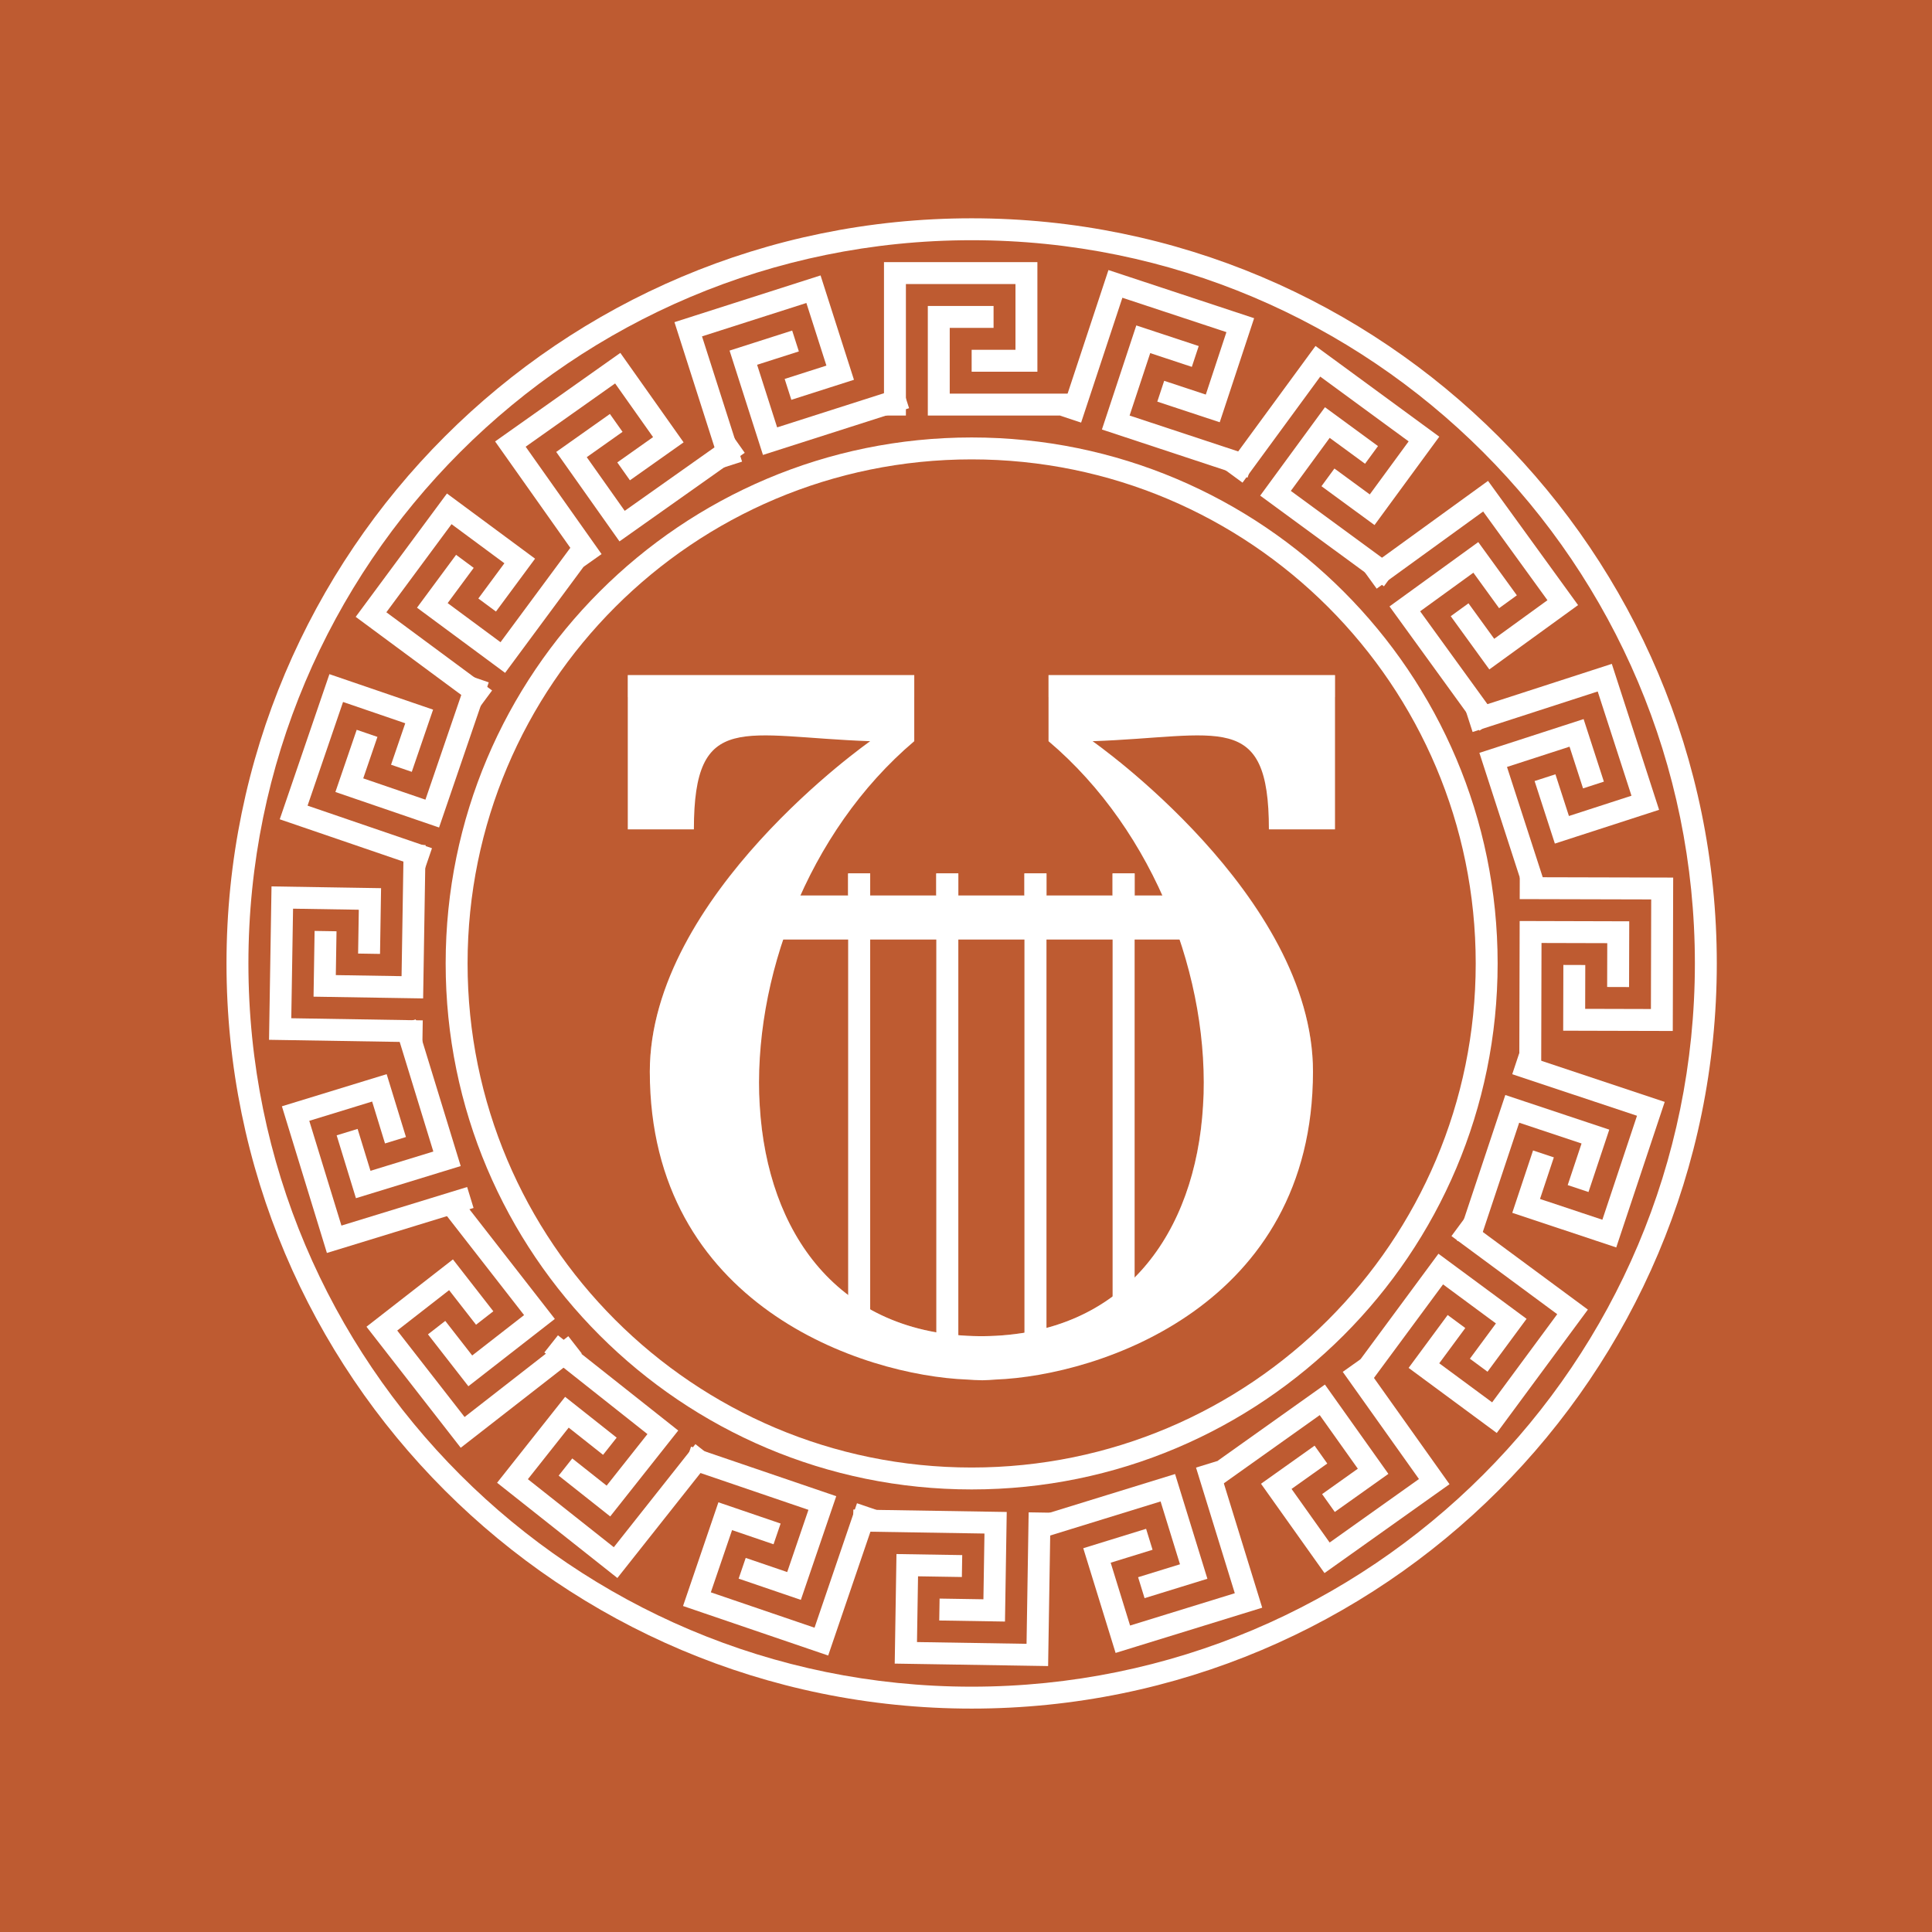 <?xml version="1.0" encoding="UTF-8" standalone="no"?>
<!-- Created with Inkscape (http://www.inkscape.org/) -->

<svg
   xmlns:dc="http://purl.org/dc/elements/1.1/"
   xmlns:cc="http://creativecommons.org/ns#"
   xmlns:rdf="http://www.w3.org/1999/02/22-rdf-syntax-ns#"
   xmlns:svg="http://www.w3.org/2000/svg"
   xmlns="http://www.w3.org/2000/svg"
   xmlns:xlink="http://www.w3.org/1999/xlink"
   xmlns:sodipodi="http://sodipodi.sourceforge.net/DTD/sodipodi-0.dtd"
   xmlns:inkscape="http://www.inkscape.org/namespaces/inkscape"
   version="1.0"
   width="96"
   height="96"
   id="svg2408"
   inkscape:version="0.48.4 r9939"
   sodipodi:docname="playonlinux.svg">
  <sodipodi:namedview
     pagecolor="#ffffff"
     bordercolor="#666666"
     borderopacity="1"
     objecttolerance="10"
     gridtolerance="10"
     guidetolerance="10"
     inkscape:pageopacity="0"
     inkscape:pageshadow="2"
     inkscape:window-width="640"
     inkscape:window-height="480"
     id="namedview115"
     showgrid="false"
     inkscape:zoom="3.4766083"
     inkscape:cx="-9.3567966"
     inkscape:cy="21.617916"
     inkscape:window-x="675"
     inkscape:window-y="132"
     inkscape:window-maximized="0"
     inkscape:current-layer="svg2408" />
  <defs
     id="defs2410">
    <linearGradient
       id="linearGradient3780">
      <stop
         id="stop3782"
         style="stop-color:#ffffff;stop-opacity:1"
         offset="0" />
      <stop
         id="stop3784"
         style="stop-color:#ffffff;stop-opacity:0"
         offset="1" />
    </linearGradient>
    <linearGradient
       id="linearGradient3770">
      <stop
         id="stop3772"
         style="stop-color:#ff8080;stop-opacity:1"
         offset="0" />
      <stop
         id="stop3774"
         style="stop-color:#aa0000;stop-opacity:1"
         offset="1" />
    </linearGradient>
    <linearGradient
       id="linearGradient3758">
      <stop
         id="stop3760"
         style="stop-color:#fff6d5;stop-opacity:1"
         offset="0" />
      <stop
         id="stop3762"
         style="stop-color:#f1b31e;stop-opacity:1"
         offset="1" />
    </linearGradient>
    <linearGradient
       id="linearGradient3695">
      <stop
         id="stop3697"
         style="stop-color:#ffffff;stop-opacity:1"
         offset="0" />
      <stop
         id="stop3699"
         style="stop-color:#bebebe;stop-opacity:1"
         offset="1" />
    </linearGradient>
    <linearGradient
       id="linearGradient3663">
      <stop
         id="stop3665"
         style="stop-color:#ffffff;stop-opacity:1"
         offset="0" />
      <stop
         id="stop3667"
         style="stop-color:#b9b9b9;stop-opacity:1"
         offset="1" />
    </linearGradient>
    <linearGradient
       id="linearGradient3703">
      <stop
         id="stop3705"
         style="stop-color:#ffffff;stop-opacity:1"
         offset="0" />
      <stop
         id="stop3711"
         style="stop-color:#ffffff;stop-opacity:0.471"
         offset="0.6" />
      <stop
         id="stop3707"
         style="stop-color:#ffffff;stop-opacity:0"
         offset="1" />
    </linearGradient>
    <linearGradient
       id="linearGradient3684">
      <stop
         id="stop3686"
         style="stop-color:#5c88bc;stop-opacity:1"
         offset="0" />
      <stop
         id="stop3690"
         style="stop-color:#5c88bc;stop-opacity:1"
         offset="0.788" />
      <stop
         id="stop3688"
         style="stop-color:#416da4;stop-opacity:1"
         offset="1" />
    </linearGradient>
    <linearGradient
       id="linearGradient3664">
      <stop
         id="stop3666"
         style="stop-color:#f8e076;stop-opacity:1"
         offset="0" />
      <stop
         id="stop3680"
         style="stop-color:#f8e076;stop-opacity:1"
         offset="0.799" />
      <stop
         id="stop3668"
         style="stop-color:#f3db44;stop-opacity:1"
         offset="1" />
    </linearGradient>
    <linearGradient
       id="linearGradient3654">
      <stop
         id="stop3656"
         style="stop-color:#75c624;stop-opacity:1"
         offset="0" />
      <stop
         id="stop3662"
         style="stop-color:#75c624;stop-opacity:1"
         offset="0.783" />
      <stop
         id="stop3658"
         style="stop-color:#60a914;stop-opacity:1"
         offset="1" />
    </linearGradient>
    <linearGradient
       id="linearGradient3644">
      <stop
         id="stop3646"
         style="stop-color:#ef2929;stop-opacity:1"
         offset="0" />
      <stop
         id="stop3652"
         style="stop-color:#ef2929;stop-opacity:1"
         offset="0.801" />
      <stop
         id="stop3648"
         style="stop-color:#df1616;stop-opacity:1"
         offset="1" />
    </linearGradient>
    <linearGradient
       x1="45.448"
       y1="92.54"
       x2="45.448"
       y2="7.017"
       id="ButtonShadow"
       gradientUnits="userSpaceOnUse"
       gradientTransform="scale(1.006,0.994)">
      <stop
         id="stop3750"
         style="stop-color:#000000;stop-opacity:1"
         offset="0" />
      <stop
         id="stop3752"
         style="stop-color:#000000;stop-opacity:0.588"
         offset="1" />
    </linearGradient>
    <linearGradient
       id="linearGradient3737">
      <stop
         id="stop3739"
         style="stop-color:#ffffff;stop-opacity:1"
         offset="0" />
      <stop
         id="stop3741"
         style="stop-color:#ffffff;stop-opacity:0"
         offset="1" />
    </linearGradient>
    <filter
       color-interpolation-filters="sRGB"
       id="filter3174">
      <feGaussianBlur
         id="feGaussianBlur3176"
         stdDeviation="1.71" />
    </filter>
    <linearGradient
       x1="36.357"
       y1="6"
       x2="36.357"
       y2="63.893"
       id="linearGradient3188"
       xlink:href="#linearGradient3737"
       gradientUnits="userSpaceOnUse" />
    <filter
       x="-0.192"
       y="-0.192"
       width="1.384"
       height="1.384"
       color-interpolation-filters="sRGB"
       id="filter3794">
      <feGaussianBlur
         id="feGaussianBlur3796"
         stdDeviation="5.28" />
    </filter>
    <linearGradient
       x1="48"
       y1="20.221"
       x2="48"
       y2="138.661"
       id="linearGradient3613"
       xlink:href="#linearGradient3737"
       gradientUnits="userSpaceOnUse" />
    <radialGradient
       cx="48"
       cy="90.172"
       r="42"
       fx="48"
       fy="90.172"
       id="radialGradient3619"
       xlink:href="#linearGradient3737"
       gradientUnits="userSpaceOnUse"
       gradientTransform="matrix(1.157,0,0,0.996,-7.551,0.197)" />
    <clipPath
       id="clipPath3613">
      <rect
         width="84"
         height="84"
         rx="6"
         ry="6"
         x="6"
         y="6"
         id="rect3615"
         style="fill:#ffffff;fill-opacity:1;fill-rule:nonzero;stroke:none" />
    </clipPath>
    <radialGradient
       cx="48"
       cy="48"
       r="21"
       fx="48"
       fy="48"
       id="radialGradient3650"
       xlink:href="#linearGradient3644"
       gradientUnits="userSpaceOnUse"
       gradientTransform="matrix(7.3015877e-8,-1.917,2,7.6190475e-8,-48,140)" />
    <radialGradient
       cx="48"
       cy="67.25"
       r="40.25"
       fx="48"
       fy="67.25"
       id="radialGradient3660"
       xlink:href="#linearGradient3654"
       gradientUnits="userSpaceOnUse"
       gradientTransform="matrix(1,0,0,1.043,0,-22.174)" />
    <radialGradient
       cx="48"
       cy="48"
       r="21"
       fx="48"
       fy="48"
       id="radialGradient3670"
       xlink:href="#linearGradient3664"
       gradientUnits="userSpaceOnUse"
       gradientTransform="matrix(2,0,0,1.917,-48,-44)" />
    <radialGradient
       cx="37.646"
       cy="48"
       r="42"
       fx="37.646"
       fy="48"
       id="radialGradient3682"
       xlink:href="#linearGradient3684"
       gradientUnits="userSpaceOnUse"
       gradientTransform="matrix(0,1,-1,0,96,10)" />
    <radialGradient
       cx="48"
       cy="48"
       r="42"
       fx="48"
       fy="48"
       id="radialGradient3694"
       xlink:href="#linearGradient3684"
       gradientUnits="userSpaceOnUse"
       gradientTransform="matrix(0,1,-1,0,96,110)" />
    <radialGradient
       cx="48"
       cy="48"
       r="52.679"
       fx="48"
       fy="48"
       id="radialGradient3709"
       xlink:href="#linearGradient3703"
       gradientUnits="userSpaceOnUse"
       gradientTransform="matrix(0.709,0.709,-0.7,0.7,47.586,-19.608)" />
    <radialGradient
       cx="48"
       cy="48"
       r="52.679"
       fx="48"
       fy="48"
       id="radialGradient3661"
       xlink:href="#linearGradient3703"
       gradientUnits="userSpaceOnUse"
       gradientTransform="matrix(-0.709,0.709,-0.7,-0.7,115.608,47.586)" />
    <filter
       color-interpolation-filters="sRGB"
       id="filter3684">
      <feGaussianBlur
         id="feGaussianBlur3686"
         stdDeviation="1.495" />
    </filter>
    <radialGradient
       cx="47.985"
       cy="48.018"
       r="37.376"
       fx="47.985"
       fy="48.018"
       id="radialGradient3714"
       xlink:href="#linearGradient3663"
       gradientUnits="userSpaceOnUse"
       gradientTransform="translate(-1.518,4.9872854e-7)" />
    <linearGradient
       x1="15"
       y1="48"
       x2="81"
       y2="48"
       id="linearGradient3716"
       xlink:href="#linearGradient3695"
       gradientUnits="userSpaceOnUse"
       gradientTransform="matrix(0,1,-1,0,186,0)" />
    <linearGradient
       x1="23.25"
       y1="77.172"
       x2="72.75"
       y2="77.172"
       id="linearGradient3764"
       xlink:href="#linearGradient3770"
       gradientUnits="userSpaceOnUse"
       gradientTransform="matrix(0,-1,-1,0,96,96)" />
    <linearGradient
       x1="23.25"
       y1="77.172"
       x2="72.75"
       y2="77.172"
       id="linearGradient3768"
       xlink:href="#linearGradient3758"
       gradientUnits="userSpaceOnUse"
       gradientTransform="matrix(0,-1,1,0,0,96)" />
    <linearGradient
       x1="9.091"
       y1="48.018"
       x2="83.843"
       y2="48.018"
       id="linearGradient3786"
       xlink:href="#linearGradient3780"
       gradientUnits="userSpaceOnUse" />
    <radialGradient
       cx="25.873"
       cy="48.018"
       r="37.376"
       fx="25.873"
       fy="48.018"
       id="radialGradient3788"
       xlink:href="#linearGradient3663"
       gradientUnits="userSpaceOnUse"
       gradientTransform="matrix(1,0,0,1.195,0,-9.37)" />
    <linearGradient
       x1="45.448"
       y1="92.54"
       x2="45.448"
       y2="7.017"
       id="ButtonShadow-0"
       gradientUnits="userSpaceOnUse"
       gradientTransform="matrix(1.006,0,0,0.994,100,0)">
      <stop
         id="stop3750-8"
         style="stop-color:#000000;stop-opacity:1"
         offset="0" />
      <stop
         id="stop3752-5"
         style="stop-color:#000000;stop-opacity:0.588"
         offset="1" />
    </linearGradient>
    <linearGradient
       x1="32.251"
       y1="6.132"
       x2="32.251"
       y2="90.239"
       id="linearGradient3780-7"
       xlink:href="#ButtonShadow-0"
       gradientUnits="userSpaceOnUse"
       gradientTransform="matrix(1.024,0,0,1.012,-1.143,-98.071)" />
    <linearGradient
       x1="32.251"
       y1="6.132"
       x2="32.251"
       y2="90.239"
       id="linearGradient3772"
       xlink:href="#ButtonShadow-0"
       gradientUnits="userSpaceOnUse"
       gradientTransform="matrix(1.024,0,0,1.012,-1.143,-98.071)" />
    <linearGradient
       x1="32.251"
       y1="6.132"
       x2="32.251"
       y2="90.239"
       id="linearGradient3725"
       xlink:href="#ButtonShadow-0"
       gradientUnits="userSpaceOnUse"
       gradientTransform="matrix(1.024,0,0,1.012,-1.143,-98.071)" />
    <linearGradient
       x1="32.251"
       y1="6.132"
       x2="32.251"
       y2="90.239"
       id="linearGradient3721"
       xlink:href="#ButtonShadow-0"
       gradientUnits="userSpaceOnUse"
       gradientTransform="translate(0,-97)" />
    <linearGradient
       x1="32.251"
       y1="6.132"
       x2="32.251"
       y2="90.239"
       id="linearGradient3071"
       xlink:href="#ButtonShadow-0"
       gradientUnits="userSpaceOnUse"
       gradientTransform="matrix(1.024,0,0,1.012,-1.143,-98.071)" />
    <radialGradient
       r="7.346"
       fy="15.124"
       fx="32.261"
       cy="15.124"
       cx="32.261"
       gradientTransform="matrix(1.7074105e-6,7.405,-6.534,1.7074105e-6,130.822,-222.9)"
       gradientUnits="userSpaceOnUse"
       id="radialGradient3149"
       xlink:href="#linearGradient4178"
       inkscape:collect="always" />
    <radialGradient
       r="11.93"
       fy="12.012"
       fx="32.423"
       cy="12.012"
       cx="32.423"
       gradientTransform="matrix(9.7566314e-7,4.56,-4.023,7.3174736e-7,80.327,-131.845)"
       gradientUnits="userSpaceOnUse"
       id="radialGradient3146"
       xlink:href="#linearGradient4170"
       inkscape:collect="always" />
    <radialGradient
       r="12.223"
       fy="13.299"
       fx="32.434"
       cy="13.299"
       cx="32.434"
       gradientTransform="matrix(9.7566314e-7,4.451,-3.927,8.9435788e-7,84.226,-128.352)"
       gradientUnits="userSpaceOnUse"
       id="radialGradient3143"
       xlink:href="#linearGradient4194-8"
       inkscape:collect="always" />
    <radialGradient
       r="8.229"
       fy="18.551"
       fx="32.292"
       cy="18.551"
       cx="32.292"
       gradientTransform="matrix(1.1382737e-6,6.611,-5.833,8.9435788e-7,140.206,-197.474)"
       gradientUnits="userSpaceOnUse"
       id="radialGradient3140"
       xlink:href="#linearGradient4186"
       inkscape:collect="always" />
    <linearGradient
       id="linearGradient4194-8">
      <stop
         style="stop-color:#ddcd33;stop-opacity:1;"
         offset="0"
         id="stop4196" />
      <stop
         style="stop-color:#a1b53a;stop-opacity:0.578;"
         offset="1"
         id="stop4198" />
    </linearGradient>
    <radialGradient
       inkscape:collect="always"
       xlink:href="#linearGradient4194-8"
       id="radialGradient4200"
       cx="32.434"
       cy="13.299"
       fx="32.434"
       fy="13.299"
       r="12.223"
       gradientTransform="matrix(-2.737,2.737,-2.415,-2.415,162.959,-38.724)"
       gradientUnits="userSpaceOnUse" />
    <linearGradient
       id="linearGradient4170">
      <stop
         style="stop-color:#78bf45;stop-opacity:1;"
         offset="0"
         id="stop4172" />
      <stop
         style="stop-color:#98aa46;stop-opacity:0.575;"
         offset="1"
         id="stop4174" />
    </linearGradient>
    <radialGradient
       inkscape:collect="always"
       xlink:href="#linearGradient4170"
       id="radialGradient4176"
       cx="32.423"
       cy="12.012"
       fx="32.423"
       fy="12.012"
       r="11.93"
       gradientTransform="matrix(-2.804,2.804,-2.474,-2.474,162.708,-43.27)"
       gradientUnits="userSpaceOnUse" />
    <linearGradient
       id="linearGradient4186">
      <stop
         style="stop-color:#4ab7dc;stop-opacity:1;"
         offset="0"
         id="stop4188" />
      <stop
         style="stop-color:#4c7abe;stop-opacity:0.688;"
         offset="1"
         id="stop4190-9" />
    </linearGradient>
    <radialGradient
       inkscape:collect="always"
       xlink:href="#linearGradient4186"
       id="radialGradient4192"
       cx="32.292"
       cy="18.551"
       fx="32.292"
       fy="18.551"
       r="8.229"
       gradientTransform="matrix(-4.065,4.065,-3.587,-3.587,239.892,-46.806)"
       gradientUnits="userSpaceOnUse" />
    <linearGradient
       id="linearGradient4178">
      <stop
         style="stop-color:#c67a48;stop-opacity:1;"
         offset="0"
         id="stop4180" />
      <stop
         style="stop-color:#c2405c;stop-opacity:0.679;"
         offset="1"
         id="stop4182" />
    </linearGradient>
    <radialGradient
       inkscape:collect="always"
       xlink:href="#linearGradient4178"
       id="radialGradient4184"
       cx="32.261"
       cy="15.124"
       fx="32.261"
       fy="15.124"
       r="7.346"
       gradientTransform="matrix(-4.554,4.554,-4.018,-4.018,249.757,-68.213)"
       gradientUnits="userSpaceOnUse" />
    <linearGradient
       id="linearGradient5602">
      <stop
         id="stop5604"
         style="stop-color:#4576bf;stop-opacity:1;"
         offset="0" />
      <stop
         id="stop5606"
         style="stop-color:#38567a;stop-opacity:1;"
         offset="1" />
    </linearGradient>
    <linearGradient
       gradientUnits="userSpaceOnUse"
       xlink:href="#linearGradient4052"
       id="linearGradient4176"
       y2="67"
       x2="48"
       y1="31.772"
       x1="48" />
    <linearGradient
       spreadMethod="reflect"
       gradientUnits="userSpaceOnUse"
       xlink:href="#linearGradient4052"
       id="linearGradient4168"
       y2="43"
       x2="58"
       y1="43"
       x1="48" />
    <linearGradient
       gradientUnits="userSpaceOnUse"
       xlink:href="#linearGradient4142"
       id="linearGradient4148"
       y2="64.022"
       x2="48"
       y1="41"
       x1="48" />
    <linearGradient
       spreadMethod="reflect"
       gradientTransform="matrix(1,0,0,-1,0,96)"
       gradientUnits="userSpaceOnUse"
       xlink:href="#linearGradient4052"
       id="linearGradient4122"
       y2="15.5"
       x2="90"
       y1="15.5"
       x1="47.997" />
    <linearGradient
       spreadMethod="reflect"
       gradientUnits="userSpaceOnUse"
       xlink:href="#linearGradient4052"
       id="linearGradient4076"
       y2="25.5"
       x2="90"
       y1="25.5"
       x1="47.973" />
    <linearGradient
       spreadMethod="reflect"
       gradientUnits="userSpaceOnUse"
       xlink:href="#linearGradient4052"
       id="linearGradient4074"
       y2="70.5"
       x2="90"
       y1="70.5"
       x1="47.973" />
    <linearGradient
       spreadMethod="reflect"
       gradientUnits="userSpaceOnUse"
       xlink:href="#linearGradient4052"
       id="linearGradient4058"
       y2="15.5"
       x2="90"
       y1="15.5"
       x1="47.997" />
    <linearGradient
       gradientTransform="translate(0,-100)"
       gradientUnits="userSpaceOnUse"
       xlink:href="#linearGradient3700-1-8"
       id="linearGradient4050"
       y2="5.988"
       x2="48"
       y1="90"
       x1="48" />
    <linearGradient
       id="linearGradient3700-1-8">
      <stop
         offset="0"
         style="stop-color:#502d16;stop-opacity:1"
         id="stop3702-3-5" />
      <stop
         offset="1"
         style="stop-color:#ad5b31;stop-opacity:1;"
         id="stop3704-3-1" />
    </linearGradient>
    <linearGradient
       gradientTransform="matrix(1,0,0,0.719,0,13.5)"
       gradientUnits="userSpaceOnUse"
       xlink:href="#linearGradient3677-7"
       id="linearGradient3792"
       y2="15.502"
       x2="32"
       y1="80"
       x1="32" />
    <linearGradient
       id="linearGradient3677-7">
      <stop
         offset="0"
         style="stop-color:#000000;stop-opacity:1"
         id="stop3679-0" />
      <stop
         offset="1"
         style="stop-color:#311e12;stop-opacity:1"
         id="stop3681-3" />
    </linearGradient>
    <linearGradient
       gradientUnits="userSpaceOnUse"
       xlink:href="#linearGradient3677"
       id="linearGradient3683"
       y2="48"
       x2="80"
       y1="48"
       x1="16" />
    <linearGradient
       gradientTransform="matrix(1.024,0,0,1.012,-1.143,-98.071)"
       gradientUnits="userSpaceOnUse"
       xlink:href="#ButtonShadow-0-1"
       id="linearGradient3026"
       y2="90.239"
       x2="32.251"
       y1="6.132"
       x1="32.251" />
    <linearGradient
       gradientTransform="translate(0,-97)"
       gradientUnits="userSpaceOnUse"
       xlink:href="#ButtonShadow-0-1"
       id="linearGradient3721-5"
       y2="90.239"
       x2="32.251"
       y1="6.132"
       x1="32.251" />
    <linearGradient
       gradientTransform="matrix(1.024,0,0,1.012,-1.143,-98.071)"
       gradientUnits="userSpaceOnUse"
       xlink:href="#ButtonShadow-0-1"
       id="linearGradient3725-8"
       y2="90.239"
       x2="32.251"
       y1="6.132"
       x1="32.251" />
    <linearGradient
       gradientTransform="matrix(1.024,0,0,1.012,-1.143,-98.071)"
       gradientUnits="userSpaceOnUse"
       xlink:href="#ButtonShadow-0-1"
       id="linearGradient3772-1"
       y2="90.239"
       x2="32.251"
       y1="6.132"
       x1="32.251" />
    <linearGradient
       gradientTransform="matrix(1.024,0,0,1.012,-1.143,-98.071)"
       gradientUnits="userSpaceOnUse"
       xlink:href="#ButtonShadow-0-1"
       id="linearGradient3780-71"
       y2="90.239"
       x2="32.251"
       y1="6.132"
       x1="32.251" />
    <linearGradient
       gradientTransform="matrix(1.006,0,0,0.994,100,0)"
       gradientUnits="userSpaceOnUse"
       id="ButtonShadow-0-1"
       y2="7.017"
       x2="45.448"
       y1="92.54"
       x1="45.448">
      <stop
         offset="0"
         style="stop-color:#000000;stop-opacity:1"
         id="stop3750-8-6" />
      <stop
         offset="1"
         style="stop-color:#000000;stop-opacity:0.588"
         id="stop3752-5-0" />
    </linearGradient>
    <linearGradient
       gradientUnits="userSpaceOnUse"
       xlink:href="#linearGradient3700"
       id="linearGradient3617"
       y2="5.988"
       x2="48"
       y1="90"
       x1="48" />
    <clipPath
       id="clipPath3613-0">
      <rect
         style="fill:#ffffff;fill-opacity:1;fill-rule:nonzero;stroke:none"
         id="rect3615-9"
         y="6"
         x="6"
         ry="6"
         rx="6"
         height="84"
         width="84" />
    </clipPath>
    <radialGradient
       gradientTransform="matrix(1.157,0,0,0.996,-7.551,0.197)"
       gradientUnits="userSpaceOnUse"
       xlink:href="#linearGradient3737-5"
       id="radialGradient3619-9"
       fy="90.172"
       fx="48"
       r="42"
       cy="90.172"
       cx="48" />
    <filter
       id="filter3794-5"
       color-interpolation-filters="sRGB"
       height="1.384"
       width="1.384"
       y="-0.192"
       x="-0.192">
      <feGaussianBlur
         stdDeviation="5.28"
         id="feGaussianBlur3796-2" />
    </filter>
    <linearGradient
       gradientUnits="userSpaceOnUse"
       xlink:href="#linearGradient3737-5"
       id="linearGradient3188-0"
       y2="63.893"
       x2="36.357"
       y1="6"
       x1="36.357" />
    <filter
       id="filter3174-4"
       color-interpolation-filters="sRGB">
      <feGaussianBlur
         stdDeviation="1.71"
         id="feGaussianBlur3176-2" />
    </filter>
    <linearGradient
       id="linearGradient3700">
      <stop
         offset="0"
         style="stop-color:#502d16;stop-opacity:1"
         id="stop3702" />
      <stop
         offset="1"
         style="stop-color:#8a512c;stop-opacity:1"
         id="stop3704" />
    </linearGradient>
    <linearGradient
       id="linearGradient3737-5">
      <stop
         offset="0"
         style="stop-color:#ffffff;stop-opacity:1"
         id="stop3739-8" />
      <stop
         offset="1"
         style="stop-color:#ffffff;stop-opacity:0"
         id="stop3741-2" />
    </linearGradient>
    <linearGradient
       gradientTransform="scale(1.006,0.994)"
       gradientUnits="userSpaceOnUse"
       id="ButtonShadow-7"
       y2="7.017"
       x2="45.448"
       y1="92.54"
       x1="45.448">
      <stop
         offset="0"
         style="stop-color:#000000;stop-opacity:1"
         id="stop3750-2" />
      <stop
         offset="1"
         style="stop-color:#000000;stop-opacity:0.588"
         id="stop3752-52" />
    </linearGradient>
    <linearGradient
       id="linearGradient3677">
      <stop
         offset="0"
         style="stop-color:#190e07;stop-opacity:1"
         id="stop3679" />
      <stop
         offset="1"
         style="stop-color:#311e12;stop-opacity:1"
         id="stop3681" />
    </linearGradient>
    <linearGradient
       id="linearGradient4052">
      <stop
         offset="0"
         style="stop-color:#f4a615;stop-opacity:1"
         id="stop4054" />
      <stop
         offset="1"
         style="stop-color:#f47d15;stop-opacity:1"
         id="stop4056" />
    </linearGradient>
    <linearGradient
       id="linearGradient4142">
      <stop
         offset="0"
         style="stop-color:#f4a615;stop-opacity:1"
         id="stop4144" />
      <stop
         offset="1"
         style="stop-color:#f4a615;stop-opacity:0"
         id="stop4146" />
    </linearGradient>
    <linearGradient
       inkscape:collect="always"
       xlink:href="#linearGradient3700-1-8"
       id="linearGradient4283"
       gradientUnits="userSpaceOnUse"
       gradientTransform="translate(-199.442,23.959)"
       x1="48"
       y1="90"
       x2="48"
       y2="5.988" />
    <linearGradient
       inkscape:collect="always"
       xlink:href="#linearGradient3677"
       id="linearGradient4309"
       gradientUnits="userSpaceOnUse"
       x1="16"
       y1="48"
       x2="80"
       y2="48"
       gradientTransform="matrix(0,-1.125,1.125,0,-15.632,233.725)" />
  </defs>
  <g
     id="layer2"
     style="display:none">
    <rect
       width="86"
       height="85"
       rx="6"
       ry="6"
       x="5"
       y="7"
       id="rect3745"
       style="opacity:0.9;fill:url(#ButtonShadow);fill-opacity:1;fill-rule:nonzero;stroke:none;filter:url(#filter3174)" />
  </g>
  <g
     transform="translate(-182.365,21.777)"
     inkscape:export-ydpi="90"
     inkscape:export-xdpi="90"
     inkscape:export-filename="folder.png"
     id="g3043" />
  <g
     style="fill:#ffffff"
     inkscape:label="#g3701"
     transform="matrix(1.039,0,0,1.039,1032.982,1900.507)"
     id="scalable" />
  <g
     inkscape:transform-center-y="-10.413743"
     id="g3005"
     transform="translate(-181.74,21.695)" />
  <rect
     style="fill:#be5b31;fill-opacity:1;stroke:none"
     id="rect3985"
     width="96"
     height="96"
     x="0"
     y="0" />
  <g
     id="layer2-2"
     style="display:none"
     transform="translate(-211.645,121.518)">
    <rect
       width="86"
       height="85"
       rx="6"
       ry="6"
       x="5"
       y="7"
       id="rect3745-2"
       style="opacity:0.9;fill:url(#ButtonShadow-7);fill-opacity:1;fill-rule:nonzero;stroke:none;filter:url(#filter3174-4)" />
  </g>
  <g
     id="g4320"
     style="fill:#ffffff"
     transform="matrix(1.089,0,0,1.089,115.191,-139.39)">
    <path
       d="m -61.442,137.959 c -18.778,0 -34,15.222 -34,34 0,18.778 15.222,34 34,34 18.778,0 34,-15.222 34,-34 0,-18.778 -15.222,-34 -34,-34 z m 0,1 c 18.225,0 33,14.775 33,33 0,18.225 -14.775,33 -33,33 -18.225,0 -33,-14.775 -33,-33 0,-18.225 14.775,-33 33,-33 z"
       inkscape:connector-curvature="0"
       id="path3685"
       style="color:#000000;fill:#ffffff;fill-opacity:1;fill-rule:nonzero;stroke:none;stroke-width:1;marker:none;visibility:visible;display:inline;overflow:visible;enable-background:accumulate" />
    <path
       d="m -65.442,139.959 0,1 0,6 1,0 0,-6 5,0 0,3 -2,0 0,1 3,0 0,-1 0,-4 -1,0 -5,0 -1,0 z m 2,2 0,1 0,3 0,1 7,0 0,-1 -6,0 0,-3 2,0 0,-1 -3,0 z"
       inkscape:connector-curvature="0"
       id="rect3697"
       style="color:#000000;fill:#ffffff;fill-opacity:1;fill-rule:nonzero;stroke:none;stroke-width:1;marker:none;visibility:visible;display:inline;overflow:visible;enable-background:accumulate" />
    <path
       d="m -55.2,140.32 -0.314,0.95 -1.883,5.697 0.95,0.314 1.883,-5.697 4.747,1.569 -0.941,2.849 -1.899,-0.628 -0.314,0.95 2.849,0.941 0.314,-0.95 1.255,-3.798 -0.95,-0.314 -4.747,-1.569 -0.95,-0.314 z m 1.271,2.527 -0.314,0.95 -0.941,2.849 -0.314,0.95 6.646,2.196 0.314,-0.95 -5.697,-1.883 0.941,-2.849 1.899,0.628 0.314,-0.95 -2.849,-0.941 z"
       inkscape:connector-curvature="0"
       id="path3714"
       style="color:#000000;fill:#ffffff;fill-opacity:1;fill-rule:nonzero;stroke:none;stroke-width:1;marker:none;visibility:visible;display:inline;overflow:visible;enable-background:accumulate" />
    <path
       d="m -45.752,143.784 -0.591,0.807 -3.547,4.839 0.807,0.591 3.547,-4.839 4.033,2.956 -1.773,2.42 -1.613,-1.182 -0.591,0.807 2.42,1.773 0.591,-0.807 2.365,-3.226 -0.807,-0.591 -4.033,-2.956 -0.807,-0.591 z m 0.431,2.795 -0.591,0.807 -1.773,2.42 -0.591,0.807 5.646,4.138 0.591,-0.807 -4.839,-3.547 1.773,-2.42 1.613,1.182 0.591,-0.807 -2.42,-1.773 z"
       inkscape:connector-curvature="0"
       id="path3716"
       style="color:#000000;fill:#ffffff;fill-opacity:1;fill-rule:nonzero;stroke:none;stroke-width:1;marker:none;visibility:visible;display:inline;overflow:visible;enable-background:accumulate" />
    <path
       d="m -37.88,149.94 -0.81,0.587 -4.858,3.521 0.587,0.81 4.858,-3.521 2.934,4.048 -2.429,1.761 -1.174,-1.619 -0.81,0.587 1.761,2.429 0.81,-0.587 3.239,-2.348 -0.587,-0.81 -2.934,-4.048 -0.587,-0.81 z m -0.446,2.793 -0.81,0.587 -2.429,1.761 -0.81,0.587 4.108,5.668 0.81,-0.587 -3.521,-4.858 2.429,-1.761 1.174,1.619 0.81,-0.587 -1.761,-2.429 z"
       inkscape:connector-curvature="0"
       id="path3718"
       style="color:#000000;fill:#ffffff;fill-opacity:1;fill-rule:nonzero;stroke:none;stroke-width:1;marker:none;visibility:visible;display:inline;overflow:visible;enable-background:accumulate" />
    <path
       d="m -32.233,158.29 -0.951,0.308 -5.708,1.849 0.308,0.951 5.708,-1.849 1.541,4.757 -2.854,0.925 -0.616,-1.903 -0.951,0.308 0.925,2.854 0.951,-0.308 3.805,-1.233 -0.308,-0.951 -1.541,-4.757 -0.308,-0.951 z m -1.286,2.519 -0.951,0.308 -2.854,0.925 -0.951,0.308 2.158,6.659 0.951,-0.308 -1.849,-5.708 2.854,-0.925 0.616,1.903 0.951,-0.308 -0.925,-2.854 z"
       inkscape:connector-curvature="0"
       id="path3720"
       style="color:#000000;fill:#ffffff;fill-opacity:1;fill-rule:nonzero;stroke:none;stroke-width:1;marker:none;visibility:visible;display:inline;overflow:visible;enable-background:accumulate" />
    <path
       d="m -29.432,168.041 -1,-0.003 -6,-0.015 -0.003,1 6,0.015 -0.013,5 -3,-0.008 0.005,-2 -1,-0.003 -0.008,3 1,0.003 4,0.01 0.003,-1 0.013,-5 0.003,-1 z m -2.005,1.995 -1,-0.003 -3,-0.008 -1,-0.003 -0.018,7 1,0.003 0.015,-6 3,0.008 -0.005,2 1,0.003 0.008,-3 z"
       inkscape:connector-curvature="0"
       id="path3722"
       style="color:#000000;fill:#ffffff;fill-opacity:1;fill-rule:nonzero;stroke:none;stroke-width:1;marker:none;visibility:visible;display:inline;overflow:visible;enable-background:accumulate" />
    <path
       d="m -29.818,178.276 -0.949,-0.316 -5.693,-1.896 -0.316,0.949 5.693,1.896 -1.58,4.744 -2.846,-0.948 0.632,-1.898 -0.949,-0.316 -0.948,2.846 0.949,0.316 3.795,1.264 0.316,-0.949 1.58,-4.744 0.316,-0.949 z m -2.53,1.266 -0.949,-0.316 -2.846,-0.948 -0.949,-0.316 -2.212,6.641 0.949,0.316 1.896,-5.693 2.846,0.948 -0.632,1.898 0.949,0.316 0.948,-2.846 z"
       inkscape:connector-curvature="0"
       id="path3724"
       style="color:#000000;fill:#ffffff;fill-opacity:1;fill-rule:nonzero;stroke:none;stroke-width:1;marker:none;visibility:visible;display:inline;overflow:visible;enable-background:accumulate" />
    <path
       d="m -33.325,187.753 -0.804,-0.594 -4.826,-3.565 -0.594,0.804 4.826,3.565 -2.97,4.022 -2.413,-1.782 1.188,-1.609 -0.804,-0.594 -1.782,2.413 0.804,0.594 3.218,2.376 0.594,-0.804 2.97,-4.022 0.594,-0.804 z m -2.797,0.421 -0.804,-0.594 -2.413,-1.782 -0.804,-0.594 -4.159,5.631 0.804,0.594 3.565,-4.826 2.413,1.782 -1.188,1.609 0.804,0.594 1.782,-2.413 z"
       inkscape:connector-curvature="0"
       id="path3726"
       style="color:#000000;fill:#ffffff;fill-opacity:1;fill-rule:nonzero;stroke:none;stroke-width:1;marker:none;visibility:visible;display:inline;overflow:visible;enable-background:accumulate" />
    <path
       d="m -39.638,195.72 -0.579,-0.815 -3.477,-4.89 -0.815,0.579 3.477,4.89 -4.075,2.897 -1.738,-2.445 1.63,-1.159 -0.579,-0.815 -2.445,1.738 0.579,0.815 2.318,3.26 0.815,-0.579 4.075,-2.897 0.815,-0.579 z m -2.789,-0.471 -0.579,-0.815 -1.738,-2.445 -0.579,-0.815 -5.705,4.056 0.579,0.815 4.89,-3.477 1.738,2.445 -1.63,1.159 0.579,0.815 2.445,-1.738 z"
       inkscape:connector-curvature="0"
       id="path3728"
       style="color:#000000;fill:#ffffff;fill-opacity:1;fill-rule:nonzero;stroke:none;stroke-width:1;marker:none;visibility:visible;display:inline;overflow:visible;enable-background:accumulate" />
    <path
       d="m -48.184,201.356 -0.295,-0.956 -1.769,-5.733 -0.956,0.295 1.769,5.733 -4.778,1.474 -0.885,-2.867 1.911,-0.59 -0.295,-0.956 -2.867,0.885 0.295,0.956 1.18,3.822 0.956,-0.295 4.778,-1.474 0.956,-0.295 z m -2.501,-1.321 -0.295,-0.956 -0.885,-2.867 -0.295,-0.956 -6.689,2.064 0.295,0.956 5.733,-1.769 0.885,2.867 -1.911,0.59 0.295,0.956 2.867,-0.885 z"
       inkscape:connector-curvature="0"
       id="path3730"
       style="color:#000000;fill:#ffffff;fill-opacity:1;fill-rule:nonzero;stroke:none;stroke-width:1;marker:none;visibility:visible;display:inline;overflow:visible;enable-background:accumulate" />
    <path
       d="m -57.953,204.019 0.016,-1 0.096,-5.999 -1,-0.016 -0.096,5.999 -4.999,-0.08 0.048,-3 2,0.032 0.016,-1 -3,-0.048 -0.016,1 -0.064,3.999 1,0.016 4.999,0.08 1,0.016 z m -1.968,-2.032 0.016,-1 0.048,-3 0.016,-1 -6.999,-0.112 -0.016,1 5.999,0.096 -0.048,3 -2,-0.032 -0.016,1 3,0.048 z"
       inkscape:connector-curvature="0"
       id="path3732"
       style="color:#000000;fill:#ffffff;fill-opacity:1;fill-rule:nonzero;stroke:none;stroke-width:1;marker:none;visibility:visible;display:inline;overflow:visible;enable-background:accumulate" />
    <path
       d="m -67.988,203.537 0.323,-0.946 1.937,-5.679 -0.946,-0.323 -1.937,5.679 -4.732,-1.614 0.969,-2.839 1.893,0.646 0.323,-0.946 -2.839,-0.969 -0.323,0.946 -1.291,3.786 0.946,0.323 4.732,1.614 0.946,0.323 z m -1.247,-2.539 0.323,-0.946 0.969,-2.839 0.323,-0.946 -6.625,-2.26 -0.323,0.946 5.679,1.937 -0.969,2.839 -1.893,-0.646 -0.323,0.946 2.839,0.969 z"
       inkscape:connector-curvature="0"
       id="path3734"
       style="color:#000000;fill:#ffffff;fill-opacity:1;fill-rule:nonzero;stroke:none;stroke-width:1;marker:none;visibility:visible;display:inline;overflow:visible;enable-background:accumulate" />
    <path
       d="m -84.754,194.057 0.789,-0.614 4.733,-3.687 -0.614,-0.789 -4.733,3.687 -3.073,-3.945 2.367,-1.843 1.229,1.578 0.789,-0.614 -1.843,-2.367 -0.789,0.614 -3.156,2.458 0.614,0.789 3.073,3.945 0.614,0.789 z m 0.349,-2.807 0.789,-0.614 2.367,-1.843 0.789,-0.614 -4.302,-5.522 -0.789,0.614 3.687,4.733 -2.367,1.843 -1.229,-1.578 -0.789,0.614 1.843,2.367 z"
       inkscape:connector-curvature="0"
       id="path3736"
       style="color:#000000;fill:#ffffff;fill-opacity:1;fill-rule:nonzero;stroke:none;stroke-width:1;marker:none;visibility:visible;display:inline;overflow:visible;enable-background:accumulate" />
    <path
       d="m -77.607,200 0.621,-0.784 3.724,-4.704 -0.784,-0.621 -3.724,4.704 -3.92,-3.104 1.862,-2.352 1.568,1.241 0.621,-0.784 -2.352,-1.862 -0.621,0.784 -2.483,3.136 0.784,0.621 3.92,3.104 0.784,0.621 z m -0.327,-2.809 0.621,-0.784 1.862,-2.352 0.621,-0.784 -5.488,-4.345 -0.621,0.784 4.704,3.724 -1.862,2.352 -1.568,-1.241 -0.621,0.784 2.352,1.862 z"
       inkscape:connector-curvature="0"
       id="path3738"
       style="color:#000000;fill:#ffffff;fill-opacity:1;fill-rule:nonzero;stroke:none;stroke-width:1;marker:none;visibility:visible;display:inline;overflow:visible;enable-background:accumulate" />
    <path
       d="m -90.861,185.169 0.956,-0.293 5.736,-1.76 -0.293,-0.956 -5.736,1.76 -1.467,-4.78 2.868,-0.88 0.587,1.912 0.956,-0.293 -0.88,-2.868 -0.956,0.293 -3.824,1.173 0.293,0.956 1.467,4.78 0.293,0.956 z m 1.325,-2.499 0.956,-0.293 2.868,-0.88 0.956,-0.293 -2.053,-6.692 -0.956,0.293 1.76,5.736 -2.868,0.88 -0.587,-1.912 -0.956,0.293 0.88,2.868 z"
       inkscape:connector-curvature="0"
       id="path3740"
       style="color:#000000;fill:#ffffff;fill-opacity:1;fill-rule:nonzero;stroke:none;stroke-width:1;marker:none;visibility:visible;display:inline;overflow:visible;enable-background:accumulate" />
    <path
       d="m -93.502,175.443 1,0.016 5.999,0.097 0.016,-1 -5.999,-0.097 0.081,-4.999 3,0.048 -0.032,2 1,0.016 0.048,-3 -1,-0.016 -3.999,-0.064 -0.016,1 -0.081,4.999 -0.016,1 z m 2.032,-1.968 1,0.016 3,0.048 1,0.016 0.113,-6.999 -1,-0.016 -0.097,5.999 -3,-0.048 0.032,-2 -1,-0.016 -0.048,3 z"
       inkscape:connector-curvature="0"
       id="path3742"
       style="color:#000000;fill:#ffffff;fill-opacity:1;fill-rule:nonzero;stroke:none;stroke-width:1;marker:none;visibility:visible;display:inline;overflow:visible;enable-background:accumulate" />
    <path
       d="m -93.013,165.381 0.946,0.324 5.677,1.943 0.324,-0.946 -5.677,-1.943 1.619,-4.731 2.838,0.972 -0.648,1.892 0.946,0.324 0.972,-2.838 -0.946,-0.324 -3.784,-1.295 -0.324,0.946 -1.619,4.731 -0.324,0.946 z m 2.54,-1.245 0.946,0.324 2.838,0.972 0.946,0.324 2.267,-6.623 -0.946,-0.324 -1.943,5.677 -2.838,-0.972 0.648,-1.892 -0.946,-0.324 -0.972,2.838 z"
       inkscape:connector-curvature="0"
       id="path3744"
       style="color:#000000;fill:#ffffff;fill-opacity:1;fill-rule:nonzero;stroke:none;stroke-width:1;marker:none;visibility:visible;display:inline;overflow:visible;enable-background:accumulate" />
    <path
       d="m -89.547,156.144 0.804,0.595 4.824,3.568 0.595,-0.804 -4.824,-3.568 2.974,-4.02 2.412,1.784 -1.189,1.608 0.804,0.595 1.784,-2.412 -0.804,-0.595 -3.216,-2.379 -0.595,0.804 -2.974,4.02 -0.595,0.804 z m 2.797,-0.418 0.804,0.595 2.412,1.784 0.804,0.595 4.163,-5.628 -0.804,-0.595 -3.568,4.824 -2.412,-1.784 1.189,-1.608 -0.804,-0.595 -1.784,2.412 z"
       inkscape:connector-curvature="0"
       id="path3746"
       style="color:#000000;fill:#ffffff;fill-opacity:1;fill-rule:nonzero;stroke:none;stroke-width:1;marker:none;visibility:visible;display:inline;overflow:visible;enable-background:accumulate" />
    <path
       d="m -83.185,148.142 0.577,0.816 3.464,4.899 0.816,-0.577 -3.464,-4.899 4.082,-2.887 1.732,2.449 -1.633,1.155 0.577,0.816 2.449,-1.732 -0.577,-0.816 -2.31,-3.266 -0.816,0.577 -4.082,2.887 -0.816,0.577 z m 2.788,0.478 0.577,0.816 1.732,2.449 0.577,0.816 5.715,-4.042 -0.577,-0.816 -4.899,3.464 -1.732,-2.449 1.633,-1.155 -0.577,-0.816 -2.449,1.732 z"
       inkscape:connector-curvature="0"
       id="path3748"
       style="color:#000000;fill:#ffffff;fill-opacity:1;fill-rule:nonzero;stroke:none;stroke-width:1;marker:none;visibility:visible;display:inline;overflow:visible;enable-background:accumulate" />
    <path
       d="m -75.002,142.699 0.305,0.952 1.828,5.715 0.952,-0.305 -1.828,-5.715 4.762,-1.523 0.914,2.857 -1.905,0.609 0.305,0.952 2.857,-0.914 -0.305,-0.952 -1.219,-3.81 -0.952,0.305 -4.762,1.523 -0.952,0.305 z m 2.514,1.296 0.305,0.952 0.914,2.857 0.305,0.952 6.667,-2.133 -0.305,-0.952 -5.715,1.828 -0.914,-2.857 1.905,-0.609 -0.305,-0.952 -2.857,0.914 z"
       inkscape:connector-curvature="0"
       id="path3750"
       style="color:#000000;fill:#ffffff;fill-opacity:1;fill-rule:nonzero;stroke:none;stroke-width:1;marker:none;visibility:visible;display:inline;overflow:visible;enable-background:accumulate" />
    <path
       d="m -61.442,147.959 c -13.255,0 -24,10.745 -24,24 0,13.255 10.745,24 24,24 13.255,0 24,-10.745 24,-24 0,-13.255 -10.745,-24 -24,-24 z m 0,1 c 12.703,0 23,10.297 23,23 0,12.703 -10.297,23 -23,23 -12.703,0 -23,-10.297 -23,-23 0,-12.703 10.297,-23 23,-23 z"
       inkscape:connector-curvature="0"
       id="path3752"
       style="color:#000000;fill:#ffffff;fill-opacity:1;fill-rule:nonzero;stroke:none;stroke-width:1;marker:none;visibility:visible;display:inline;overflow:visible;enable-background:accumulate" />
  </g>
  <g
     id="g4344"
     transform="matrix(0.887,0,0,0.887,4.901,9.027)">
    <path
       d="m 41.988,38.752 0,25.924 1.234,0 0,-25.924 -1.234,0 z m 4.938,0 0,25.924 1.234,0 0,-25.924 -1.234,0 z m 4.938,0 0,25.924 1.234,0 0,-25.924 -1.234,0 z m 4.938,0 0,25.924 1.234,0 0,-25.924 -1.234,0 z"
       inkscape:connector-curvature="0"
       id="rect4135"
       style="color:#000000;fill:#ffffff;fill-opacity:1;fill-rule:nonzero;stroke:none;stroke-width:1;marker:none;visibility:visible;display:inline;overflow:visible;enable-background:accumulate" />
    <rect
       width="24.69"
       height="2.469"
       x="37.05"
       y="39.987"
       id="rect4131"
       style="color:#000000;fill:#ffffff;fill-opacity:1;fill-rule:nonzero;stroke:none;stroke-width:1;marker:none;visibility:visible;display:inline;overflow:visible;enable-background:accumulate" />
    <path
       d="m 29.643,27.642 0,8.641 3.703,0 c 0,-6.731 2.778,-5.183 9.876,-4.938 0,0 -12.345,8.641 -12.345,18.517 0,13.077 11.938,17.022 17.784,17.244 0.254,0.022 0.527,0.033 0.849,0.039 0.269,-0.006 0.514,-0.019 0.733,-0.039 5.846,-0.222 17.784,-4.168 17.784,-17.244 0,-9.876 -12.345,-18.517 -12.345,-18.517 7.098,-0.245 9.876,-1.793 9.876,4.938 l 3.703,0 0,-8.641 -16.048,0 0,3.703 c 11.993,10.157 12.328,33.226 -3.703,33.331 -0.033,-0.003 -0.086,2.22e-4 -0.116,0 C 33.363,64.572 33.698,41.503 45.691,31.345 l 0,-3.703 -16.048,0 z"
       inkscape:connector-curvature="0"
       id="path4126"
       style="fill:#ffffff;fill-opacity:1;stroke:none" />
    <path
       d="m 29.643,27.642 0,1.234 16.048,0 0,-1.234 -16.048,0 z m 23.571,0 0,1.234 16.048,0 0,-1.234 -16.048,0 z M 41.718,32.503 c -3.247,2.621 -10.84,9.573 -10.84,17.36 0,0.237 0.031,0.463 0.039,0.694 0.434,-9.649 12.306,-17.977 12.306,-17.977 -0.541,-0.019 -1.013,-0.048 -1.505,-0.077 z m 15.47,0 c -0.491,0.029 -0.964,0.059 -1.505,0.077 0,0 11.872,8.328 12.306,17.977 0.007,-0.231 0.039,-0.457 0.039,-0.694 0,-7.786 -7.593,-14.738 -10.84,-17.36 z M 37.011,51.059 c -0.231,7.901 3.638,14.795 12.383,14.852 0.03,2.22e-4 0.083,-0.003 0.116,0 8.745,-0.057 12.615,-6.951 12.383,-14.852 -0.19,7.372 -4.096,13.564 -12.383,13.618 -0.033,-0.003 -0.086,2.22e-4 -0.116,0 -8.288,-0.054 -12.193,-6.246 -12.383,-13.618 z"
       inkscape:connector-curvature="0"
       id="path4178"
       style="opacity:0.3;fill:#ffffff;fill-opacity:1;stroke:none" />
    <rect
       width="1.234"
       height="1.234"
       x="41.988"
       y="38.752"
       id="rect4187"
       style="color:#000000;fill:#ffffff;fill-opacity:1;fill-rule:nonzero;stroke:none;stroke-width:1;marker:none;visibility:visible;display:inline;overflow:visible;enable-background:accumulate" />
    <rect
       width="1.234"
       height="1.234"
       x="46.925"
       y="38.752"
       id="rect4189"
       style="color:#000000;fill:#ffffff;fill-opacity:1;fill-rule:nonzero;stroke:none;stroke-width:1;marker:none;visibility:visible;display:inline;overflow:visible;enable-background:accumulate" />
    <rect
       width="1.234"
       height="1.234"
       x="51.863"
       y="38.752"
       id="rect4191"
       style="color:#000000;fill:#ffffff;fill-opacity:1;fill-rule:nonzero;stroke:none;stroke-width:1;marker:none;visibility:visible;display:inline;overflow:visible;enable-background:accumulate" />
    <rect
       width="1.234"
       height="1.234"
       x="56.801"
       y="38.752"
       id="rect4193"
       style="color:#000000;fill:#ffffff;fill-opacity:1;fill-rule:nonzero;stroke:none;stroke-width:1;marker:none;visibility:visible;display:inline;overflow:visible;enable-background:accumulate" />
  </g>
</svg>
